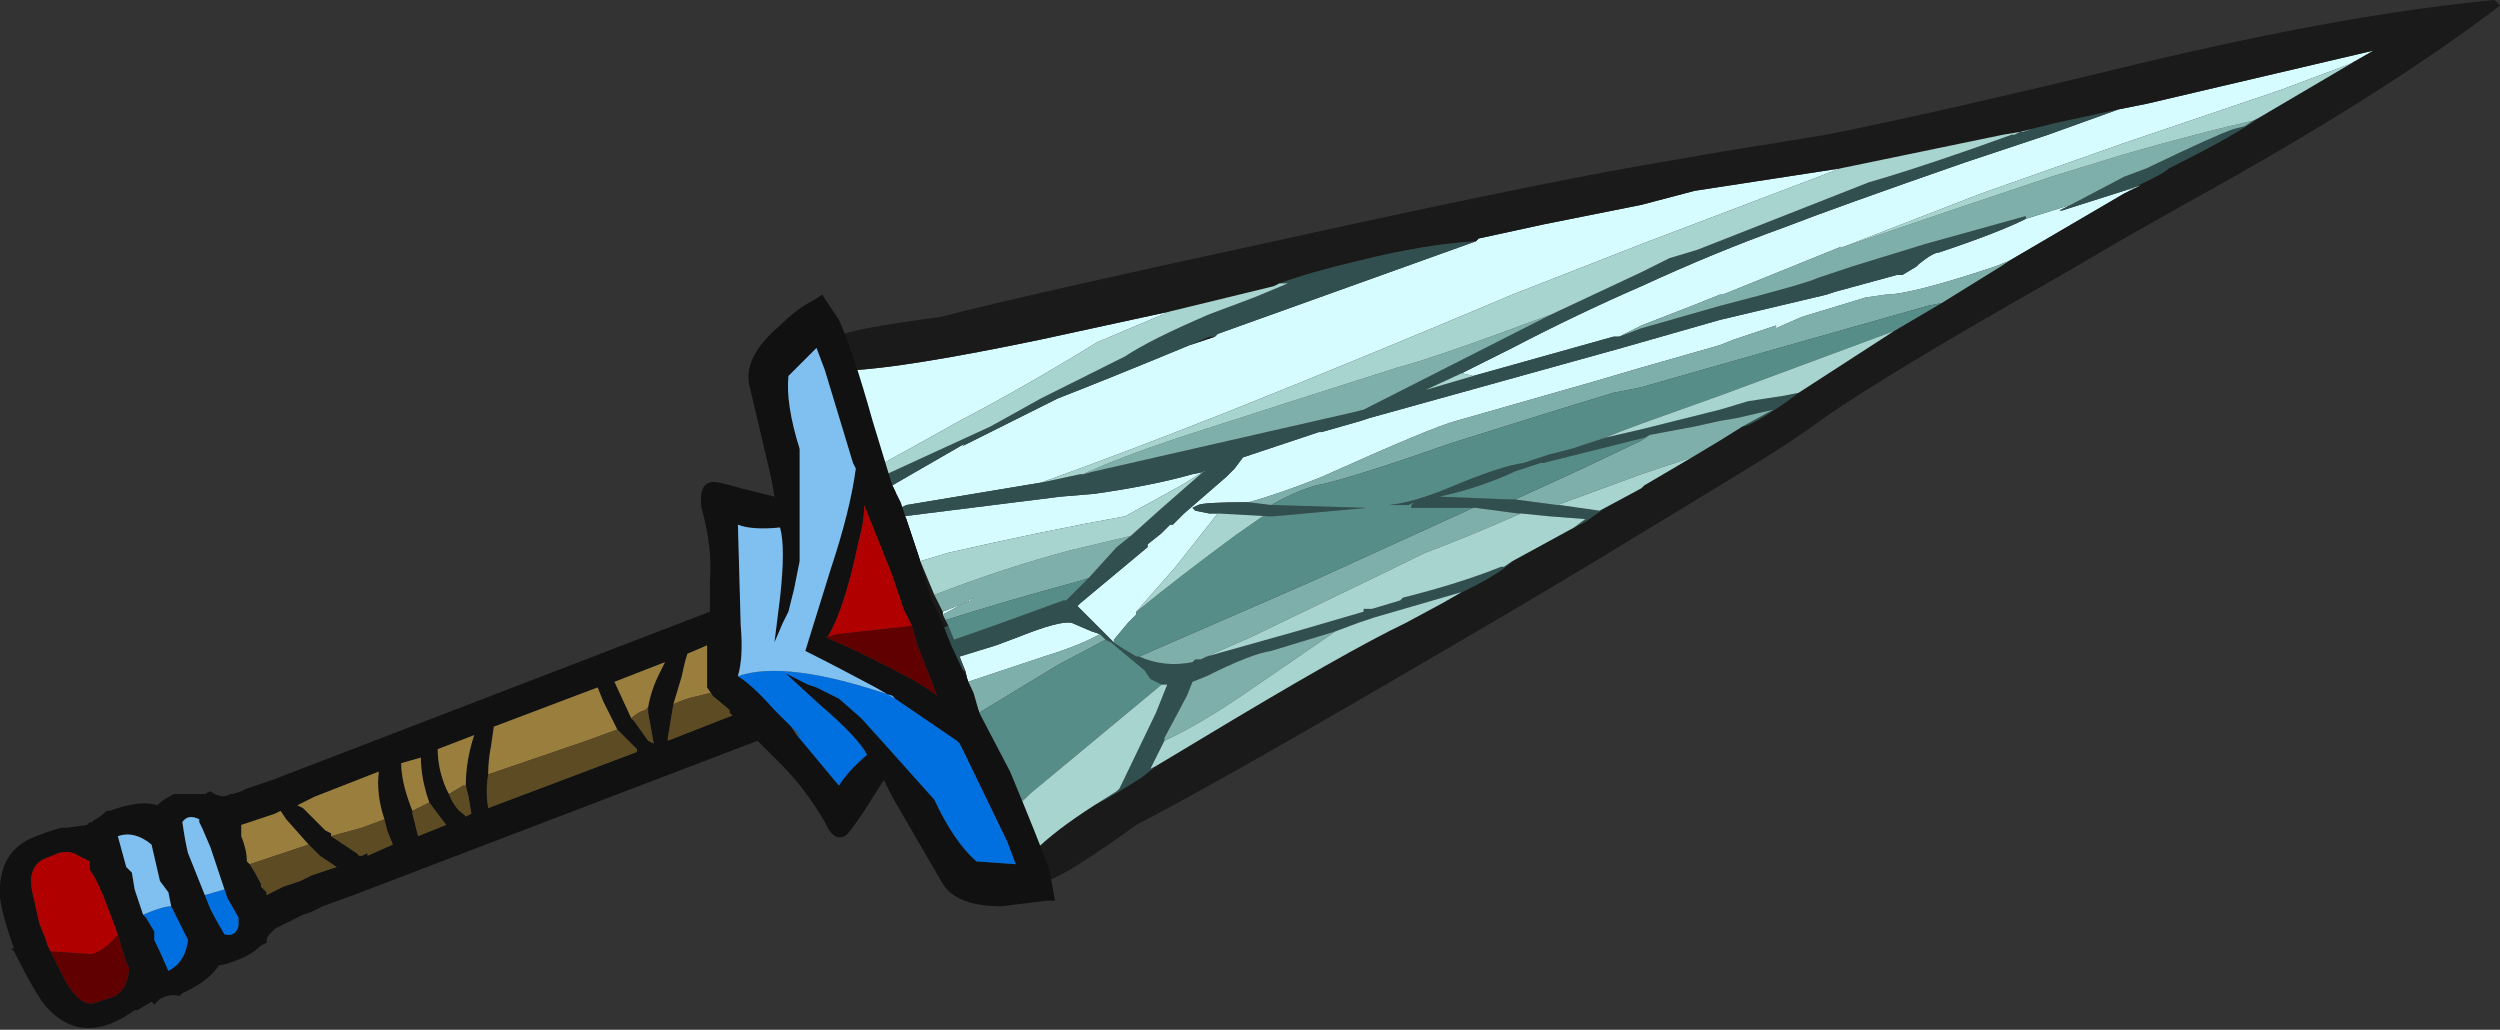 <?xml version="1.0" encoding="UTF-8" standalone="no"?>
<svg xmlns:ffdec="https://www.free-decompiler.com/flash" xmlns:xlink="http://www.w3.org/1999/xlink" ffdec:objectType="frame" height="128.45px" width="311.85px" xmlns="http://www.w3.org/2000/svg">
  <rect width="100%" height="100%" fill="#333333" stroke="none"/>
  <g transform="matrix(1.0, 0.0, 0.0, 1.0, 184.45, 56.35)">
    <use ffdec:characterId="1311" height="18.35" transform="matrix(7.0, 0.0, 0.0, 7.0, -184.45, -56.35)" width="44.55" xlink:href="#shape0"/>
  </g>
  <defs>
    <g id="shape0" transform="matrix(1.0, 0.0, 0.0, 1.0, 26.35, 8.05)">
      <path d="M-0.05 -3.75 L0.0 -3.8 1.15 -4.05 2.9 -4.4 3.85 -4.65 6.45 -5.05 2.9 -3.7 0.6 -2.8 Q-2.0 -1.7 -4.5 -0.7 -6.4 0.05 -7.8 0.55 L-10.2 0.95 -10.3 1.0 -10.35 0.9 -10.4 0.7 -10.45 0.6 -9.15 -0.15 -9.2 -0.1 -7.5 -0.95 Q-6.6 -1.3 -5.15 -1.9 L-4.7 -2.05 -4.65 -2.1 -0.05 -3.75 M11.4 -6.1 L11.9 -6.2 15.95 -7.15 15.6 -6.95 15.5 -6.9 14.3 -6.45 11.5 -5.5 8.95 -4.6 6.5 -3.65 6.45 -3.65 4.35 -2.8 4.3 -2.8 3.8 -2.6 2.9 -2.25 2.5 -2.05 2.4 -2.05 -0.1 -1.35 -0.3 -1.4 0.6 -1.85 Q1.75 -2.45 2.9 -2.95 4.2 -3.55 5.45 -4.0 6.35 -4.35 8.65 -5.15 L10.15 -5.65 11.4 -6.1 M11.7 -4.7 L11.5 -4.6 9.45 -3.4 9.2 -3.3 Q7.7 -2.8 7.25 -2.8 L6.9 -2.75 5.75 -2.4 5.3 -2.2 5.3 -2.25 4.55 -2.0 4.3 -1.9 2.9 -1.5 2.05 -1.25 -0.4 -0.55 Q-0.8 -0.45 -2.8 0.45 -3.55 0.75 -4.1 0.9 -4.9 0.9 -5.0 0.95 L-5.1 1.0 -5.05 1.05 -4.8 1.1 -4.65 1.1 -5.4 2.05 -6.1 2.85 -6.1 2.9 -6.25 3.05 -6.5 3.35 -6.5 3.4 -7.1 2.8 -7.15 2.75 -7.1 2.7 -5.9 1.7 -5.9 1.65 -5.65 1.45 -5.6 1.4 -5.5 1.3 -5.45 1.3 -5.25 1.1 -4.5 0.45 -4.35 0.3 -4.2 0.1 -2.85 -0.35 -2.8 -0.35 -2.1 -0.55 -1.95 -0.6 2.55 -1.85 4.3 -2.35 6.2 -2.8 6.35 -2.85 7.45 -3.15 7.55 -3.15 7.8 -3.3 7.85 -3.35 Q8.1 -3.55 8.2 -3.55 9.25 -3.9 9.75 -4.15 L10.55 -4.4 10.35 -4.3 10.4 -4.3 11.5 -4.65 11.7 -4.7 M-9.1 4.1 L-9.15 3.9 -9.25 3.65 -8.6 3.45 -8.2 3.3 Q-7.45 3.0 -7.25 3.05 L-6.9 3.2 -6.75 3.25 Q-7.1 3.45 -7.75 3.65 L-9.1 4.1 M-9.55 2.9 L-9.55 2.85 -9.05 2.65 -9.0 2.6 -9.45 2.85 -9.55 2.9 M-9.95 1.95 L-10.2 1.2 -10.25 1.15 -7.45 0.8 -6.85 0.75 Q-5.8 0.6 -5.1 0.4 L-4.85 0.35 -4.9 0.35 -5.3 0.6 -6.3 1.15 Q-7.7 1.4 -9.45 1.8 L-9.95 1.95 M-10.6 0.2 L-11.2 -1.45 Q-10.2 -1.5 -7.8 -2.0 L-5.5 -2.5 -6.8 -1.95 Q-8.1 -1.15 -9.25 -0.55 -10.05 -0.1 -10.6 0.2" fill="#d6fcff" fill-rule="evenodd" stroke="none"/>
      <path d="M6.45 -5.05 L3.85 -4.65 2.9 -4.4 1.15 -4.05 0.0 -3.8 -0.05 -3.75 Q-0.95 -3.7 -2.15 -3.4 -3.0 -3.2 -3.55 -3.0 L-3.65 -2.95 -5.5 -2.5 -7.8 -2.0 Q-10.2 -1.5 -11.2 -1.45 L-10.6 0.2 -10.55 0.4 -10.4 0.7 -10.35 0.9 -10.2 1.2 -9.95 1.95 -9.7 2.55 -9.55 2.85 -9.55 2.9 -9.5 3.0 -9.45 3.1 Q-9.55 3.15 -9.6 3.15 L-9.95 3.55 -11.45 -2.05 Q-11.15 -2.2 -9.6 -2.4 -8.05 -2.8 -3.65 -3.75 0.65 -4.7 2.9 -5.1 L4.35 -5.35 6.2 -5.65 Q8.2 -6.05 11.7 -6.9 15.45 -7.8 18.1 -8.05 18.15 -8.0 18.2 -7.95 16.1 -6.35 12.65 -4.45 L11.5 -3.8 10.3 -3.1 Q7.3 -1.4 6.15 -0.6 5.55 -0.15 4.3 0.6 L2.9 1.45 Q1.35 2.4 -0.8 3.65 -4.65 5.9 -6.1 6.65 -7.35 7.55 -7.7 7.65 L-9.85 3.8 -9.45 3.9 -9.15 3.9 -9.1 4.1 -8.9 4.65 -8.25 6.3 -8.2 6.3 -7.9 7.1 Q-7.55 6.75 -6.85 6.3 -6.55 6.15 -6.0 5.8 L-5.75 5.6 -5.0 5.15 Q-2.35 3.55 -1.3 3.05 L-0.65 2.7 -0.4 2.55 Q0.35 2.2 0.6 1.95 L1.7 1.35 1.9 1.25 2.25 1.0 2.9 0.65 2.95 0.6 3.8 0.1 4.3 -0.2 4.7 -0.45 Q4.85 -0.45 5.5 -0.9 L5.7 -1.05 7.4 -2.15 8.25 -2.65 9.3 -3.3 9.45 -3.4 11.5 -4.6 11.7 -4.7 11.8 -4.75 11.65 -4.7 Q12.2 -4.95 12.3 -5.05 13.5 -5.65 13.9 -5.95 L15.6 -6.95 15.95 -7.15 11.9 -6.2 11.4 -6.1 10.25 -5.85 9.65 -5.7 9.35 -5.65 6.45 -5.05 M-4.7 -2.05 L-5.15 -1.9 -4.8 -2.05 -4.7 -2.05" fill="#1a1a1a" fill-rule="evenodd" stroke="none"/>
      <path d="M-0.05 -3.75 L-4.65 -2.1 -4.7 -2.05 -4.8 -2.05 -5.15 -1.9 Q-6.6 -1.3 -7.5 -0.95 L-9.2 -0.1 -9.15 -0.15 -10.45 0.6 -10.4 0.7 -10.55 0.4 -8.7 -0.45 -7.8 -0.95 -6.3 -1.7 Q-5.85 -2.0 -4.8 -2.45 L-4.0 -2.75 -3.4 -3.0 -3.55 -3.0 Q-3.0 -3.2 -2.15 -3.4 -0.95 -3.7 -0.05 -3.75 M-10.35 0.9 L-10.3 1.0 -10.2 0.95 -7.8 0.55 -7.1 0.4 -7.05 0.4 -6.85 0.35 -2.25 -0.7 -2.05 -0.75 1.3 -2.45 2.9 -3.2 3.4 -3.45 3.9 -3.6 6.95 -4.8 Q7.65 -5.0 8.8 -5.4 L9.5 -5.65 9.55 -5.65 9.65 -5.7 9.85 -5.75 9.7 -5.7 9.65 -5.7 10.25 -5.85 11.4 -6.1 10.15 -5.65 8.65 -5.15 Q6.35 -4.35 5.45 -4.0 4.2 -3.55 2.9 -2.95 1.75 -2.45 0.6 -1.85 L-0.3 -1.4 -0.95 -1.1 -0.1 -1.35 2.4 -2.05 2.5 -2.05 2.9 -2.2 4.3 -2.6 Q5.85 -3.0 6.05 -3.1 L6.65 -3.3 7.95 -3.7 9.75 -4.2 9.75 -4.15 Q9.25 -3.9 8.2 -3.55 8.1 -3.55 7.85 -3.35 L7.8 -3.3 7.55 -3.15 7.45 -3.15 6.35 -2.85 6.2 -2.8 4.3 -2.35 2.55 -1.85 -1.95 -0.6 -2.1 -0.55 -2.8 -0.35 -2.85 -0.35 -4.2 0.1 -4.35 0.3 -4.5 0.45 -5.25 1.1 -5.45 1.3 -5.5 1.3 -5.6 1.4 -5.65 1.45 -5.9 1.65 -5.9 1.7 -7.1 2.7 -7.15 2.75 -7.1 2.8 -6.5 3.4 -6.35 3.5 -6.1 3.65 -6.05 3.65 Q-5.6 3.85 -5.1 3.75 L-5.05 3.7 -4.95 3.7 -4.85 3.65 -3.25 3.2 -2.05 2.85 -2.05 2.8 -1.9 2.8 -1.4 2.65 -1.35 2.6 Q-0.35 2.35 0.4 2.05 L0.45 2.05 0.6 1.95 Q0.35 2.2 -0.4 2.55 L-0.65 2.7 -0.3 2.5 -1.85 2.95 -2.15 3.05 -2.55 3.2 -3.7 3.55 Q-4.05 3.6 -4.85 4.0 L-5.1 4.1 -5.2 4.35 -5.6 5.1 -5.6 5.15 -5.85 5.65 -5.75 5.6 -6.0 5.8 Q-6.55 6.15 -6.85 6.3 L-6.45 6.05 -6.4 6.0 -5.75 4.65 -5.55 4.15 -5.65 4.15 -5.85 4.05 -5.95 3.9 -6.55 3.4 -6.65 3.35 Q-6.7 3.3 -6.75 3.25 L-6.9 3.2 -7.25 3.05 Q-7.45 3.0 -8.2 3.3 L-8.6 3.45 -9.25 3.65 -9.15 3.9 -9.45 3.9 -9.85 3.8 -9.95 3.55 -9.6 3.15 Q-9.55 3.15 -9.45 3.1 L-9.35 3.35 -8.5 3.05 -7.4 2.65 -7.35 2.65 -6.95 2.25 -6.45 1.7 -6.2 1.5 -5.7 1.05 -4.9 0.35 -4.85 0.35 -5.1 0.4 Q-5.8 0.6 -6.85 0.75 L-7.45 0.8 -10.25 1.15 -10.2 1.2 -10.35 0.9 M13.9 -5.95 Q13.5 -5.65 12.3 -5.05 12.2 -4.95 11.65 -4.7 L11.5 -4.65 10.4 -4.3 10.35 -4.3 10.55 -4.4 11.5 -4.9 11.9 -5.05 Q13.15 -5.65 13.45 -5.75 L13.65 -5.8 13.8 -5.9 13.9 -5.95 M5.7 -1.05 L5.5 -0.9 Q4.85 -0.45 4.7 -0.45 L5.25 -0.75 4.6 -0.6 4.3 -0.55 3.85 -0.45 3.05 -0.3 2.95 -0.25 1.15 0.2 1.1 0.2 0.65 0.35 Q0.0 0.65 -0.7 0.8 L0.55 0.85 0.65 0.85 1.4 0.95 1.45 0.95 2.15 1.05 2.25 1.0 1.9 1.25 1.7 1.35 1.9 1.2 1.25 1.15 0.75 1.1 0.7 1.1 -0.05 1.0 -0.1 1.0 -1.2 1.0 -1.2 0.95 -1.15 0.9 -1.25 0.95 -1.6 0.95 Q-1.15 0.9 -0.55 0.65 0.4 0.25 0.8 0.2 L1.25 0.05 1.65 -0.05 2.25 -0.25 2.9 -0.4 4.3 -0.75 4.8 -0.9 5.45 -1.0 5.7 -1.05 M-4.65 1.1 L-4.8 1.1 -5.05 1.05 -5.1 1.0 -5.0 0.95 Q-4.9 0.9 -4.1 0.9 L-3.7 0.95 -3.65 0.95 -2.0 1.0 -3.65 1.15 -3.75 1.15 -4.65 1.1" fill="#314f4e" fill-rule="evenodd" stroke="none"/>
      <path d="M9.45 -3.4 L9.3 -3.3 8.25 -2.65 8.0 -2.6 4.3 -1.55 2.9 -1.15 2.4 -1.05 Q1.4 -0.75 -0.5 -0.15 -2.35 0.5 -2.9 0.6 -3.25 0.7 -3.7 0.95 L-4.1 0.9 Q-3.55 0.75 -2.8 0.45 -0.8 -0.45 -0.4 -0.55 L2.05 -1.25 2.9 -1.5 4.3 -1.9 4.55 -2.0 5.3 -2.25 5.3 -2.2 5.75 -2.4 6.9 -2.75 7.25 -2.8 Q7.7 -2.8 9.2 -3.3 L9.45 -3.4 M4.7 -0.45 L4.3 -0.2 3.8 0.1 2.9 0.4 1.4 0.95 0.65 0.85 1.85 0.3 2.9 -0.2 3.05 -0.3 3.85 -0.45 4.3 -0.55 4.6 -0.6 5.25 -0.75 4.7 -0.45 M-8.2 6.3 L-8.25 6.3 -8.0 6.1 -8.2 6.3 M-8.9 4.65 L-9.1 4.1 -7.75 3.65 Q-7.1 3.45 -6.75 3.25 -6.7 3.3 -6.65 3.35 L-7.5 3.8 -8.9 4.65 M-9.5 3.0 L-9.55 2.9 -9.45 2.85 -9.0 2.6 -9.05 2.65 -9.55 2.85 -9.7 2.55 Q-8.4 2.05 -7.25 1.75 L-6.2 1.5 -6.45 1.7 -6.95 2.25 -7.1 2.3 Q-8.4 2.65 -9.5 3.0 M-6.5 3.4 L-6.5 3.35 -6.5 3.4 M9.75 -4.15 L9.75 -4.2 7.95 -3.7 6.65 -3.3 6.05 -3.1 Q5.85 -3.0 4.3 -2.6 L2.9 -2.2 2.5 -2.05 2.9 -2.25 3.8 -2.6 4.3 -2.8 4.35 -2.8 6.45 -3.65 6.5 -3.65 Q8.4 -4.3 10.2 -4.9 L11.5 -5.3 Q12.9 -5.7 13.8 -5.9 L13.65 -5.8 13.45 -5.75 Q13.15 -5.65 11.9 -5.05 L11.5 -4.9 10.55 -4.4 9.75 -4.15 M2.5 -0.35 L2.25 -0.25 1.65 -0.05 2.5 -0.35 M-0.1 1.0 L-0.05 1.0 0.7 1.1 0.75 1.1 Q-0.15 1.5 -0.95 1.8 -1.35 2.0 -4.05 3.3 L-4.85 3.65 -4.95 3.7 -5.05 3.7 -5.1 3.75 Q-5.6 3.85 -6.05 3.65 L-2.95 2.3 -0.1 1.0 M1.3 -2.45 L-2.05 -0.75 -2.25 -0.7 -6.85 0.35 -7.05 0.4 Q-6.4 0.1 -5.35 -0.25 -3.65 -0.8 -1.45 -1.5 -0.85 -1.65 1.3 -2.45 M-2.55 3.2 L-4.3 4.4 Q-5.05 4.9 -5.6 5.15 L-5.6 5.1 -5.2 4.35 -5.1 4.1 -4.85 4.0 Q-4.05 3.6 -3.7 3.55 L-2.55 3.2" fill="#7fafaa" fill-rule="evenodd" stroke="none"/>
      <path d="M8.25 -2.65 L7.4 -2.15 4.3 -1.0 2.9 -0.5 2.5 -0.35 1.65 -0.05 1.25 0.05 0.8 0.2 Q0.4 0.25 -0.55 0.65 -1.15 0.9 -1.6 0.95 L-1.25 0.95 -1.15 0.9 -1.2 0.95 -1.2 1.0 -0.1 1.0 -2.95 2.3 -6.05 3.65 -6.1 3.65 -6.35 3.5 -6.5 3.4 -6.5 3.35 -6.25 3.05 -6.1 2.9 -6.1 2.85 Q-5.3 2.2 -4.35 1.5 L-3.85 1.15 -3.75 1.15 -3.65 1.15 -2.0 1.0 -3.65 0.95 -3.7 0.95 Q-3.25 0.7 -2.9 0.6 -2.35 0.5 -0.5 -0.15 1.4 -0.75 2.4 -1.05 L2.9 -1.15 4.3 -1.55 8.0 -2.6 8.25 -2.65 M-8.25 6.3 L-8.9 4.65 -7.5 3.8 -6.65 3.35 -6.55 3.4 -5.95 3.9 -5.85 4.05 -5.65 4.15 -8.0 6.1 -8.25 6.3 M-9.45 3.1 L-9.5 3.0 Q-8.4 2.65 -7.1 2.3 L-6.95 2.25 -7.35 2.65 -7.4 2.65 -8.5 3.05 -9.35 3.35 -9.45 3.1 M0.65 0.85 L0.55 0.85 -0.7 0.8 Q0.0 0.65 0.65 0.35 L1.1 0.2 1.15 0.2 2.95 -0.25 3.05 -0.3 2.9 -0.2 1.85 0.3 0.65 0.85" fill="#578d89" fill-rule="evenodd" stroke="none"/>
      <path d="M-7.8 0.55 Q-6.4 0.05 -4.5 -0.7 -2.0 -1.7 0.6 -2.8 L2.9 -3.7 6.45 -5.05 9.35 -5.65 9.65 -5.7 9.7 -5.7 9.85 -5.75 9.65 -5.7 9.55 -5.65 9.5 -5.65 8.8 -5.4 Q7.65 -5.0 6.95 -4.8 L3.9 -3.6 3.4 -3.45 2.9 -3.2 1.3 -2.45 Q-0.85 -1.65 -1.45 -1.5 -3.65 -0.8 -5.35 -0.25 -6.4 0.1 -7.05 0.4 L-7.1 0.4 -7.8 0.55 M15.6 -6.95 L13.9 -5.95 13.8 -5.9 Q12.9 -5.7 11.5 -5.3 L10.2 -4.9 Q8.4 -4.3 6.5 -3.65 L8.95 -4.6 11.5 -5.5 14.3 -6.45 15.5 -6.9 15.6 -6.95 M11.65 -4.7 L11.8 -4.75 11.7 -4.7 11.5 -4.65 11.65 -4.7 M7.4 -2.15 L5.7 -1.05 5.45 -1.0 4.8 -0.9 4.3 -0.75 2.9 -0.4 2.25 -0.25 2.5 -0.35 2.9 -0.5 4.3 -1.0 7.4 -2.15 M3.8 0.1 L2.95 0.6 2.9 0.65 2.25 1.0 2.15 1.05 1.45 0.95 1.4 0.95 2.9 0.4 3.8 0.1 M1.7 1.35 L0.6 1.95 0.45 2.05 0.4 2.05 Q-0.35 2.35 -1.35 2.6 L-1.4 2.65 -1.9 2.8 -2.05 2.8 -2.05 2.85 -3.25 3.2 -4.85 3.65 -4.05 3.3 Q-1.35 2.0 -0.95 1.8 -0.15 1.5 0.75 1.1 L1.25 1.15 1.9 1.2 1.7 1.35 M-0.65 2.7 L-1.3 3.05 Q-2.35 3.55 -5.0 5.15 L-5.75 5.6 -5.85 5.65 -5.6 5.15 Q-5.05 4.9 -4.3 4.4 L-2.55 3.2 -2.15 3.05 -1.85 2.95 -0.3 2.5 -0.65 2.7 M-6.85 6.3 Q-7.55 6.75 -7.9 7.1 L-8.2 6.3 -8.0 6.1 -5.65 4.15 -5.55 4.15 -5.75 4.65 -6.4 6.0 -6.45 6.05 -6.85 6.3 M-9.7 2.55 L-9.95 1.95 -9.45 1.8 Q-7.7 1.4 -6.3 1.15 L-5.3 0.6 -4.9 0.35 -5.7 1.05 -6.2 1.5 -7.25 1.75 Q-8.4 2.05 -9.7 2.55 M-5.5 1.3 L-5.6 1.4 -5.5 1.3 M-7.1 2.7 L-7.15 2.75 -7.1 2.8 -7.15 2.75 -7.1 2.7 M-6.1 2.85 L-5.4 2.05 -4.65 1.1 -3.75 1.15 -3.85 1.15 -4.35 1.5 Q-5.3 2.2 -6.1 2.85 M-0.1 -1.35 L-0.95 -1.1 -0.3 -1.4 -0.1 -1.35 M-10.6 0.2 Q-10.05 -0.1 -9.25 -0.55 -8.1 -1.15 -6.8 -1.95 L-5.5 -2.5 -3.65 -2.95 -3.55 -3.0 -3.4 -3.0 -4.0 -2.75 -4.8 -2.45 Q-5.85 -2.0 -6.3 -1.7 L-7.8 -0.95 -8.7 -0.45 -10.55 0.4 -10.6 0.2" fill="#a7d4cf" fill-rule="evenodd" stroke="none"/>
      <path d="M-11.7 -2.8 L-11.4 -2.35 Q-11.15 -1.8 -10.8 -0.55 L-10.45 0.6 -10.3 0.9 -10.0 1.8 -9.75 2.65 Q-9.65 2.8 -9.4 3.45 L-9.0 4.3 -8.9 4.65 -8.35 5.7 Q-7.85 6.9 -7.65 7.45 L-7.55 8.0 -7.7 8.0 -8.5 8.1 Q-9.3 8.1 -9.55 7.7 L-10.45 6.15 -10.6 5.85 -10.95 6.4 Q-11.25 6.85 -11.3 6.85 -11.5 6.95 -11.65 6.6 -12.0 6.0 -12.45 5.55 L-12.85 5.15 -20.05 7.9 -20.6 8.1 -20.8 8.2 -20.95 8.25 -21.45 8.5 -21.55 8.6 Q-21.6 8.65 -21.6 8.75 L-21.7 8.8 Q-21.85 8.95 -22.1 9.05 -22.35 9.15 -22.45 9.15 -22.6 9.4 -23.0 9.6 L-23.1 9.65 -23.15 9.7 Q-23.3 9.65 -23.5 9.75 L-23.6 9.85 -23.65 9.8 -23.9 9.95 -23.95 9.95 Q-24.15 10.1 -24.4 10.2 -25.1 10.45 -25.6 9.8 -25.8 9.5 -26.05 9.0 L-26.1 8.9 -26.15 8.85 -26.1 8.85 Q-26.3 8.3 -26.35 7.95 -26.4 7.1 -25.7 6.85 -25.45 6.75 -25.25 6.7 L-25.15 6.7 -24.8 6.65 -24.75 6.6 -24.7 6.6 Q-24.8 6.65 -24.65 6.55 -24.55 6.5 -24.45 6.4 L-24.4 6.4 Q-23.85 6.2 -23.55 6.3 -23.45 6.2 -23.25 6.1 L-22.7 6.1 -22.6 6.05 Q-22.4 6.2 -22.25 6.1 L-22.2 6.1 -22.05 6.05 -21.95 6.0 -21.5 5.85 -13.7 2.85 -13.7 2.3 Q-13.65 1.7 -13.85 1.0 -13.9 0.6 -13.7 0.55 -13.65 0.5 -13.15 0.65 L-12.55 0.8 -12.6 0.5 -13.0 -1.2 Q-13.1 -1.7 -12.45 -2.25 -12.15 -2.55 -11.85 -2.7 L-11.7 -2.8 M-10.4 4.4 L-10.75 4.2 Q-11.4 3.85 -12.0 3.55 L-11.55 2.1 Q-11.2 1.05 -11.1 0.3 L-11.15 0.2 -11.65 -1.45 -11.8 -1.85 -12.3 -1.35 Q-12.35 -0.85 -12.1 -0.05 L-12.1 1.95 -12.2 2.45 -12.3 2.85 -12.4 3.05 -12.55 3.4 -12.45 2.6 Q-12.35 1.7 -12.45 1.35 -12.95 1.4 -13.2 1.3 L-13.15 3.1 Q-13.1 3.65 -13.2 4.0 -12.95 4.15 -12.55 4.6 L-12.25 4.9 -12.15 5.05 -11.4 5.95 Q-11.25 5.7 -10.9 5.4 -11.05 5.1 -11.75 4.5 L-12.35 3.95 -11.95 4.15 -11.8 4.2 -11.4 4.4 -11.0 4.75 -10.55 5.25 -9.7 6.2 Q-9.35 6.95 -8.95 7.3 L-8.25 7.35 -8.4 6.95 -9.15 5.4 -9.25 5.2 -9.3 5.15 -10.4 4.4 M-10.1 3.1 L-10.25 2.8 -10.45 2.2 -10.95 0.95 Q-10.95 1.25 -11.05 1.6 -11.3 2.8 -11.6 3.3 L-11.65 3.3 Q-10.95 3.6 -10.3 3.95 -9.9 4.15 -9.65 4.35 L-10.0 3.45 -10.1 3.1 M-14.8 4.55 Q-14.75 4.25 -14.6 3.95 L-14.5 3.75 -15.4 4.1 -15.1 4.75 -15.05 4.8 -14.8 5.15 -14.7 5.2 -14.8 4.65 -14.8 4.55 M-17.65 5.75 Q-17.7 6.05 -17.65 6.35 L-15.0 5.35 -15.0 5.3 -15.35 4.95 -15.6 4.45 -15.7 4.2 -17.55 4.9 -17.6 5.25 Q-17.65 5.5 -17.65 5.75 M-13.65 4.35 L-13.75 4.2 -13.75 3.45 -14.1 3.6 Q-14.15 3.75 -14.2 4.0 L-14.35 4.5 -14.45 5.1 -14.45 5.15 -13.3 4.7 -13.35 4.65 -13.35 4.6 -13.65 4.35 M-22.35 7.8 L-22.6 7.05 -22.75 6.7 -22.8 6.6 -22.8 6.55 Q-23.0 6.45 -23.1 6.6 -23.05 6.95 -23.0 7.15 L-22.7 7.9 -22.6 8.15 Q-22.5 8.35 -22.35 8.6 -22.15 8.65 -22.1 8.45 L-22.1 8.3 -22.3 7.95 -22.35 7.8 M-20.85 7.0 L-21.25 6.55 -21.35 6.4 -21.45 6.45 -22.05 6.65 -22.05 6.85 Q-21.95 7.1 -21.95 7.3 L-21.9 7.35 Q-21.8 7.5 -21.7 7.7 L-21.7 7.75 -21.6 7.85 -21.6 7.9 -21.3 7.75 -21.0 7.65 -20.8 7.55 -20.35 7.4 -20.65 7.2 -20.85 7.0 M-19.5 6.55 Q-19.65 6.1 -19.6 5.7 L-20.75 6.15 -21.05 6.3 -20.95 6.35 -20.55 6.75 -20.45 6.8 -20.45 6.85 -20.0 7.15 -19.95 7.2 -19.9 7.2 -19.8 7.15 -19.8 7.2 -19.35 7.0 -19.45 6.75 -19.5 6.55 M-18.7 6.25 L-18.75 6.1 Q-18.85 5.75 -18.85 5.45 L-19.2 5.55 Q-19.2 5.9 -19.0 6.4 L-19.0 6.45 Q-18.95 6.65 -18.9 6.85 L-18.4 6.65 -18.7 6.25 M-18.35 6.1 Q-18.25 6.35 -18.1 6.45 L-18.05 6.5 -17.95 6.45 -18.0 6.15 -18.05 5.95 Q-18.05 5.5 -17.9 5.05 L-18.55 5.3 Q-18.55 5.65 -18.4 6.0 L-18.35 6.1 M-23.3 8.1 L-23.35 7.85 -23.5 7.65 -23.65 7.0 Q-23.95 6.75 -24.25 6.85 L-24.1 7.4 -24.0 7.5 -23.95 7.8 -23.8 8.25 -23.75 8.3 -23.6 8.55 -23.6 8.7 Q-23.5 8.9 -23.35 9.25 -23.05 9.1 -23.0 8.7 L-23.3 8.1 M-24.25 8.6 L-24.4 8.2 Q-24.6 7.65 -24.75 7.45 L-24.75 7.3 Q-24.85 7.25 -24.95 7.2 -25.1 7.1 -25.3 7.15 L-25.55 7.25 Q-25.9 7.4 -25.75 7.95 L-25.65 8.4 -25.55 8.65 -25.5 8.8 -25.45 8.9 -25.2 9.4 Q-24.9 9.95 -24.6 9.8 L-24.3 9.7 Q-24.15 9.6 -24.1 9.45 -24.05 9.3 -24.05 9.2 L-24.1 9.1 Q-24.15 8.95 -24.25 8.6" fill="#111111" fill-rule="evenodd" stroke="none"/>
      <path d="M-12.15 5.05 L-12.25 4.9 -12.1 5.05 -12.15 5.05" fill="#475353" fill-rule="evenodd" stroke="none"/>
      <path d="M-15.1 4.75 L-15.4 4.1 -14.5 3.75 -14.6 3.95 Q-14.75 4.25 -14.8 4.55 L-14.85 4.6 Q-15.0 4.65 -15.1 4.75 M-15.35 4.95 L-15.9 5.15 -17.65 5.75 Q-17.65 5.5 -17.6 5.25 L-17.55 4.9 -15.7 4.2 -15.6 4.45 -15.35 4.95 M-13.65 4.35 L-13.7 4.3 -13.9 4.35 Q-14.15 4.4 -14.35 4.5 L-14.2 4.0 Q-14.15 3.75 -14.1 3.6 L-13.75 3.45 -13.75 4.2 -13.65 4.35 M-21.9 7.35 L-21.95 7.3 Q-21.95 7.1 -22.05 6.85 L-22.05 6.65 -21.45 6.45 -21.35 6.4 -21.25 6.55 -20.85 7.0 -21.9 7.35 M-20.45 6.85 L-20.45 6.8 -20.55 6.75 -20.95 6.35 -21.05 6.3 -20.75 6.15 -19.6 5.7 Q-19.65 6.1 -19.5 6.55 L-19.9 6.7 -20.45 6.85 M-19.0 6.4 Q-19.2 5.9 -19.2 5.55 L-18.85 5.45 Q-18.85 5.75 -18.75 6.1 L-18.7 6.25 -19.0 6.4 M-18.05 5.95 L-18.1 5.95 -18.35 6.1 -18.4 6.0 Q-18.55 5.65 -18.55 5.3 L-17.9 5.05 Q-18.05 5.5 -18.05 5.95" fill="#9a7e3d" fill-rule="evenodd" stroke="none"/>
      <path d="M-15.1 4.75 Q-15.0 4.65 -14.85 4.6 L-14.8 4.55 -14.8 4.65 -14.7 5.2 -14.8 5.15 -15.05 4.8 -15.1 4.75 M-15.35 4.95 L-15.0 5.3 -15.0 5.35 -17.65 6.35 Q-17.7 6.05 -17.65 5.75 L-15.9 5.15 -15.35 4.95 M-14.35 4.5 Q-14.15 4.4 -13.9 4.35 L-13.7 4.3 -13.65 4.35 -13.35 4.6 -13.35 4.65 -13.3 4.7 -14.45 5.15 -14.45 5.1 -14.35 4.5 M-21.9 7.35 L-20.85 7.0 -20.65 7.2 -20.35 7.4 -20.8 7.55 -21.0 7.65 -21.3 7.75 -21.6 7.9 -21.6 7.85 -21.7 7.75 -21.7 7.7 Q-21.8 7.5 -21.9 7.35 M-20.45 6.85 L-19.9 6.7 -19.5 6.55 -19.45 6.75 -19.35 7.0 -19.8 7.2 -19.8 7.15 -19.9 7.2 -19.95 7.2 -20.0 7.15 -20.45 6.85 M-18.7 6.25 L-18.4 6.65 -18.9 6.85 Q-18.95 6.65 -19.0 6.45 L-19.0 6.4 -18.7 6.25 M-18.05 5.95 L-18.0 6.15 -17.95 6.45 -18.05 6.5 -18.1 6.45 Q-18.25 6.35 -18.35 6.1 L-18.1 5.95 -18.05 5.95" fill="#5d4b23" fill-rule="evenodd" stroke="none"/>
      <path d="M-13.2 4.0 Q-12.35 3.7 -10.45 4.35 L-10.4 4.4 -9.3 5.15 -9.25 5.2 -9.15 5.4 -8.4 6.95 -8.25 7.35 -8.95 7.3 Q-9.35 6.95 -9.7 6.2 L-10.55 5.25 -11.0 4.75 -11.4 4.4 -11.8 4.2 -11.95 4.15 -12.35 3.95 -11.75 4.5 Q-11.05 5.1 -10.9 5.4 -11.25 5.7 -11.4 5.95 L-12.15 5.05 -12.1 5.05 -12.25 4.9 -12.55 4.6 Q-12.95 4.15 -13.2 4.0 M-22.7 7.9 L-22.35 7.8 -22.3 7.95 -22.1 8.3 -22.1 8.45 Q-22.15 8.65 -22.35 8.6 -22.5 8.35 -22.6 8.15 L-22.7 7.9 M-23.8 8.25 Q-23.45 8.1 -23.3 8.1 L-23.0 8.7 Q-23.05 9.1 -23.35 9.25 -23.5 8.9 -23.6 8.7 L-23.6 8.55 -23.75 8.3 -23.8 8.25" fill="#0070e0" fill-rule="evenodd" stroke="none"/>
      <path d="M-13.2 4.0 Q-13.1 3.65 -13.15 3.1 L-13.2 1.3 Q-12.95 1.4 -12.45 1.35 -12.35 1.7 -12.45 2.6 L-12.55 3.4 -12.4 3.05 -12.3 2.85 -12.2 2.45 -12.1 1.95 -12.1 -0.05 Q-12.35 -0.85 -12.3 -1.35 L-11.8 -1.85 -11.65 -1.45 -11.15 0.2 -11.1 0.3 Q-11.2 1.05 -11.55 2.1 L-12.0 3.55 Q-11.4 3.85 -10.75 4.2 L-10.4 4.4 -10.45 4.35 Q-12.35 3.7 -13.2 4.0 M-22.7 7.9 L-23.0 7.15 Q-23.05 6.95 -23.1 6.6 -23.0 6.45 -22.8 6.55 L-22.8 6.6 -22.75 6.7 -22.6 7.05 -22.35 7.8 -22.7 7.9 M-23.8 8.25 L-23.95 7.8 -24.0 7.5 -24.1 7.4 -24.25 6.85 Q-23.95 6.75 -23.65 7.0 L-23.5 7.65 -23.35 7.85 -23.3 8.1 Q-23.45 8.1 -23.8 8.25" fill="#80c0f0" fill-rule="evenodd" stroke="none"/>
      <path d="M-10.1 3.1 L-10.0 3.45 -9.65 4.35 Q-9.9 4.15 -10.3 3.95 -10.95 3.6 -11.65 3.3 L-11.6 3.3 -11.45 3.25 -10.1 3.1 M-25.45 8.9 L-24.7 8.95 Q-24.45 8.85 -24.25 8.6 -24.15 8.95 -24.1 9.1 L-24.05 9.2 Q-24.05 9.3 -24.1 9.45 -24.15 9.6 -24.3 9.7 L-24.6 9.8 Q-24.9 9.95 -25.2 9.4 L-25.45 8.9" fill="#600000" fill-rule="evenodd" stroke="none"/>
      <path d="M-11.6 3.3 Q-11.3 2.8 -11.05 1.6 -10.95 1.25 -10.95 0.95 L-10.45 2.2 -10.25 2.8 -10.1 3.1 -11.45 3.25 -11.6 3.3 M-25.45 8.9 L-25.5 8.8 -25.55 8.65 -25.65 8.4 -25.75 7.95 Q-25.9 7.4 -25.55 7.25 L-25.3 7.15 Q-25.1 7.1 -24.95 7.2 -24.85 7.25 -24.75 7.3 L-24.75 7.45 Q-24.6 7.65 -24.4 8.2 L-24.25 8.6 Q-24.45 8.85 -24.7 8.95 L-25.45 8.9" fill="#b00000" fill-rule="evenodd" stroke="none"/>
    </g>
  </defs>
</svg>
